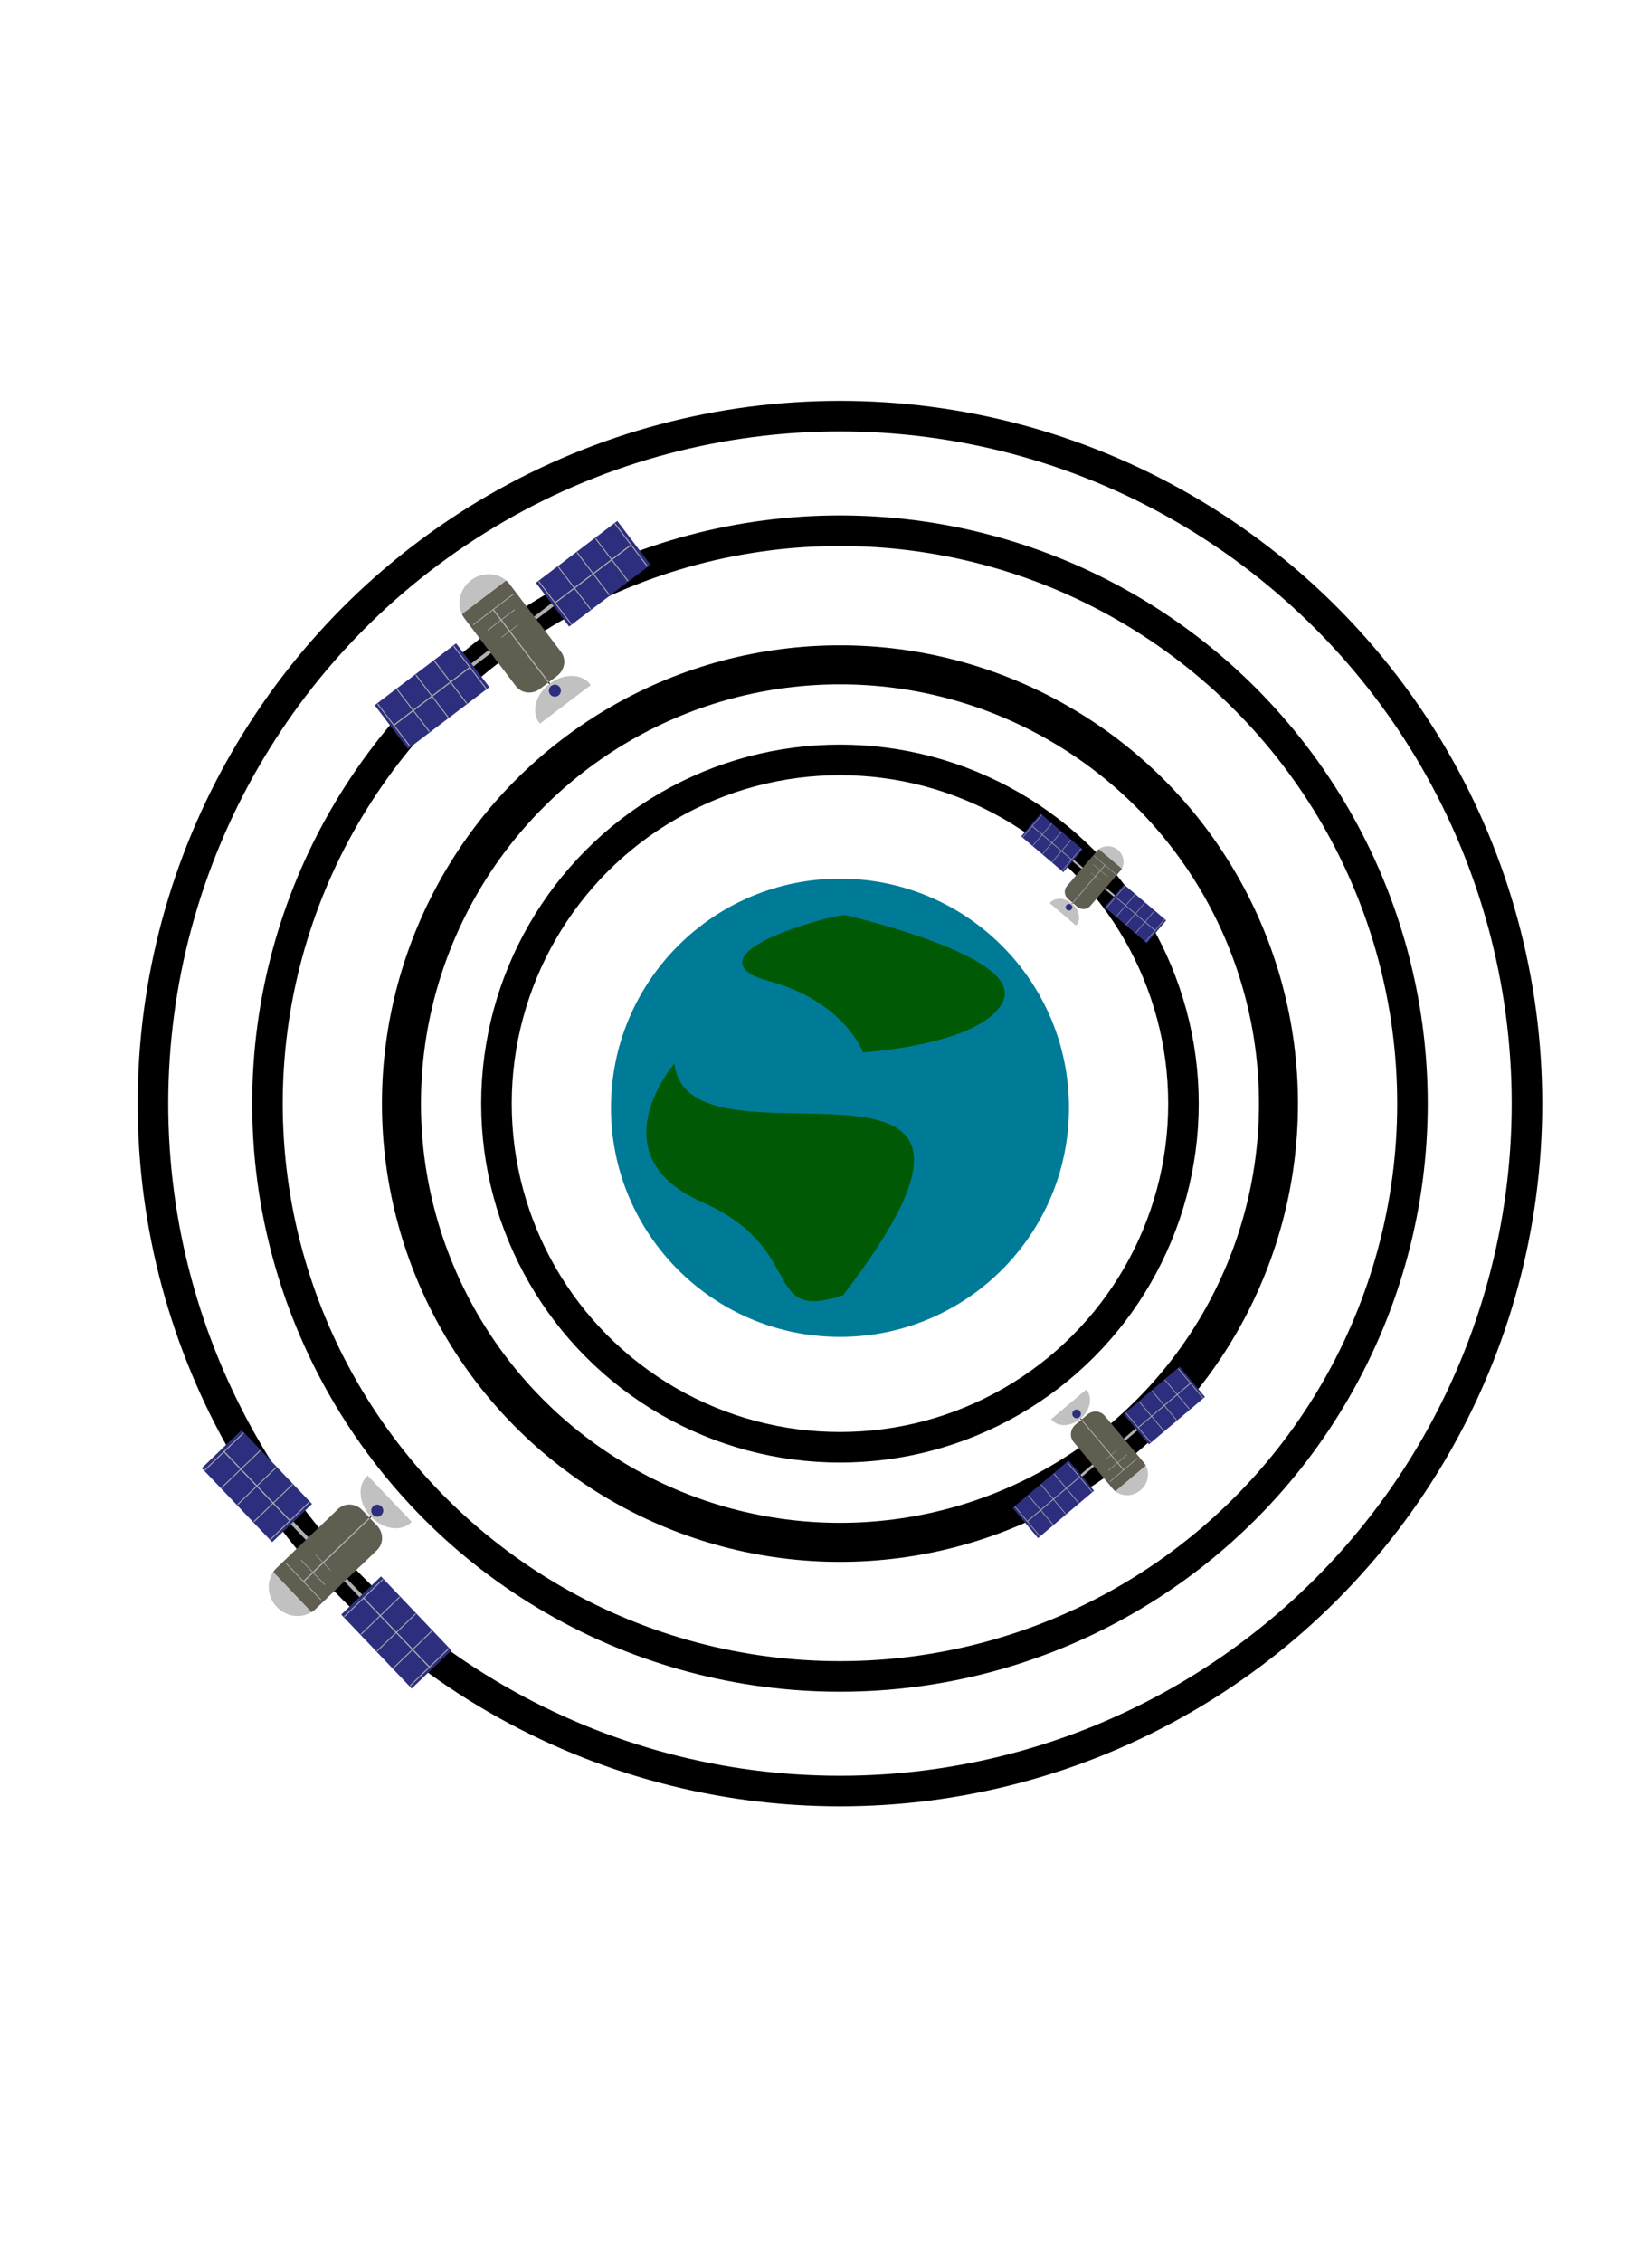 <?xml version="1.0" encoding="UTF-8" standalone="no"?>
<!-- Created with Inkscape (http://www.inkscape.org/) -->

<svg
   xmlns:dc="http://purl.org/dc/elements/1.1/"
   xmlns:cc="http://creativecommons.org/ns#"
   xmlns:rdf="http://www.w3.org/1999/02/22-rdf-syntax-ns#"
   xmlns:svg="http://www.w3.org/2000/svg"
   xmlns="http://www.w3.org/2000/svg"
   xmlns:sodipodi="http://sodipodi.sourceforge.net/DTD/sodipodi-0.dtd"
   xmlns:inkscape="http://www.inkscape.org/namespaces/inkscape"
   width="82.586mm"
   height="113.021mm"
   viewBox="0 0 82.586 113.021"
   version="1.1"
   id="svg8"
   inkscape:version="0.92.5 (2060ec1f9f, 2020-04-08)"
   sodipodi:docname="orbit.svg">
  <defs
     id="defs2">
    <marker
       inkscape:stockid="Arrow2Mend"
       orient="auto"
       refY="0.0"
       refX="0.0"
       id="Arrow2Mend"
       style="overflow:visible;"
       inkscape:isstock="true">
      <path
         id="path1417"
         style="fill-rule:evenodd;stroke-width:0.625;stroke-linejoin:round;stroke:#cd0000;stroke-opacity:1;fill:#cd0000;fill-opacity:1"
         d="M 8.719,4.034 L -2.207,0.016 L 8.719,-4.002 C 6.973,-1.63 6.983,1.616 8.719,4.034 z "
         transform="scale(0.6) rotate(180) translate(0,0)" />
    </marker>
    <marker
       inkscape:stockid="Arrow2Lend"
       orient="auto"
       refY="0.0"
       refX="0.0"
       id="Arrow2Lend"
       style="overflow:visible;"
       inkscape:isstock="true">
      <path
         id="path1411"
         style="fill-rule:evenodd;stroke-width:0.625;stroke-linejoin:round;stroke:#cd0000;stroke-opacity:1;fill:#cd0000;fill-opacity:1"
         d="M 8.719,4.034 L -2.207,0.016 L 8.719,-4.002 C 6.973,-1.63 6.983,1.616 8.719,4.034 z "
         transform="scale(1.1) rotate(180) translate(1,0)" />
    </marker>
    <marker
       inkscape:stockid="Arrow1Lend"
       orient="auto"
       refY="0.0"
       refX="0.0"
       id="Arrow1Lend"
       style="overflow:visible;"
       inkscape:isstock="true">
      <path
         id="path1393"
         d="M 0.0,0.0 L 5.0,-5.0 L -12.5,0.0 L 5.0,5.0 L 0.0,0.0 z "
         style="fill-rule:evenodd;stroke:#cd0000;stroke-width:1pt;stroke-opacity:1;fill:#cd0000;fill-opacity:1"
         transform="scale(0.8) rotate(180) translate(12.5,0)" />
    </marker>
    <inkscape:perspective
       sodipodi:type="inkscape:persp3d"
       inkscape:vp_x="0 : 56.5103 : 1"
       inkscape:vp_y="0 : 1000 : 0"
       inkscape:vp_z="82.586273 : 56.5103 : 1"
       inkscape:persp3d-origin="41.293137 : 37.673533 : 1"
       id="perspective826" />
  </defs>
  <sodipodi:namedview
     id="base"
     pagecolor="#ffffff"
     bordercolor="#666666"
     borderopacity="1.0"
     inkscape:pageopacity="0.0"
     inkscape:pageshadow="2"
     inkscape:zoom="1.4"
     inkscape:cx="-119.13912"
     inkscape:cy="237.23496"
     inkscape:document-units="mm"
     inkscape:current-layer="g1300"
     showgrid="false"
     inkscape:window-width="1848"
     inkscape:window-height="1043"
     inkscape:window-x="72"
     inkscape:window-y="0"
     inkscape:window-maximized="1"
     fit-margin-top="0"
     fit-margin-left="0"
     fit-margin-right="0"
     fit-margin-bottom="0" />
  <g
     inkscape:groupmode="layer"
     id="layer2"
     inkscape:label="Layer 2"
     sodipodi:insensitive="true"
     transform="translate(-39.454,-86.845)" />
  <g
     inkscape:groupmode="layer"
     id="layer3"
     inkscape:label="Layer 3"
     transform="translate(-39.454,-86.845)">
    <g
       id="g940" />
    <g
       id="g1300"
       transform="translate(1.701,24.946)">
      <circle
         style="opacity:1;vector-effect:none;fill:#007b97;fill-opacity:1;fill-rule:nonzero;stroke:none;stroke-width:1.527;stroke-linecap:round;stroke-linejoin:round;stroke-miterlimit:4;stroke-dasharray:none;stroke-dashoffset:54.198;stroke-opacity:1;paint-order:fill markers stroke"
         id="path2125"
         cx="79.745"
         cy="117.244"
         r="11.448" />
      <path
         inkscape:connector-curvature="0"
         id="path1295-9"
         d="m 79.962,107.773 c -0.757,0 -7.627,1.947 -3.786,2.975 3.84,1.028 4.814,3.57 4.814,3.57 0,0 5.733,-0.379 6.761,-2.434 1.028,-2.055 -7.518,-4.057 -7.518,-4.057 z"
         style="fill:#005905;fill-opacity:1;stroke:#005905;stroke-width:0.303px;stroke-linecap:butt;stroke-linejoin:miter;stroke-opacity:1" />
      <path
         style="fill:#005905;fill-opacity:1;stroke:none;stroke-width:0.264px;stroke-linecap:butt;stroke-linejoin:miter;stroke-opacity:1"
         d="m 71.47,115.03 c 0,0 -3.942,4.578 1.382,6.926 5.323,2.348 2.89,6.019 7.046,4.654 11.24,-14.64 -7.77,-5.468 -8.427,-11.58 z"
         id="path2142"
         inkscape:connector-curvature="0"
         sodipodi:nodetypes="cscc" />
    </g>
    <circle
       style="opacity:1;vector-effect:none;fill:none;fill-opacity:1;fill-rule:nonzero;stroke:#000000;stroke-width:1.527;stroke-linecap:round;stroke-linejoin:round;stroke-miterlimit:4;stroke-dasharray:none;stroke-dashoffset:14.34;stroke-opacity:1;paint-order:fill markers stroke"
       id="path1768"
       cx="81.445"
       cy="141.981"
       r="34.345" />
    <circle
       style="opacity:1;vector-effect:none;fill:none;fill-opacity:1;fill-rule:nonzero;stroke:#000000;stroke-width:1.527;stroke-linecap:round;stroke-linejoin:round;stroke-miterlimit:4;stroke-dasharray:none;stroke-dashoffset:14.34;stroke-opacity:1;paint-order:fill markers stroke"
       id="path1768-2"
       cx="81.445"
       cy="141.981"
       r="28.621" />
    <circle
       style="opacity:1;vector-effect:none;fill:none;fill-opacity:1;fill-rule:nonzero;stroke:#000000;stroke-width:1.95;stroke-linecap:round;stroke-linejoin:round;stroke-miterlimit:4;stroke-dasharray:none;stroke-dashoffset:14.34;stroke-opacity:1;paint-order:fill markers stroke"
       id="path1768-2-2"
       cx="81.445"
       cy="141.981"
       r="21.922" />
    <circle
       style="opacity:1;vector-effect:none;fill:none;fill-opacity:1;fill-rule:nonzero;stroke:#000000;stroke-width:1.527;stroke-linecap:round;stroke-linejoin:round;stroke-miterlimit:4;stroke-dasharray:none;stroke-dashoffset:14.34;stroke-opacity:1;paint-order:fill markers stroke"
       id="path1768-2-2-8"
       cx="81.445"
       cy="141.981"
       r="17.172" />
    <g
       id="g1271"
       transform="matrix(0.121,-0.116,0.122,0.128,28.519,156.005)">
      <path
         style="fill:none;fill-opacity:1;stroke:#b0b0b0;stroke-width:1.1;stroke-linecap:butt;stroke-linejoin:miter;stroke-miterlimit:4;stroke-dasharray:none;stroke-opacity:1"
         d="m 81.766,127.282 0.034,7.36"
         id="path842-3-6-5-3-5-1"
         inkscape:connector-curvature="0"
         transform="translate(1.25e-6,1.2708333e-6)" />
      <rect
         style="opacity:1;vector-effect:none;fill:#2d2f7e;fill-opacity:1;fill-rule:nonzero;stroke:none;stroke-width:2.563;stroke-linecap:round;stroke-linejoin:round;stroke-miterlimit:4;stroke-dasharray:none;stroke-dashoffset:0;stroke-opacity:1;paint-order:fill markers stroke"
         id="rect1265"
         width="16.437"
         height="28.865"
         x="73.531"
         y="99.373"
         ry="0"
         transform="translate(1.25e-6,1.2708333e-6)" />
      <path
         style="fill:none;fill-opacity:1;stroke:#b0b0b0;stroke-width:0.265px;stroke-linecap:butt;stroke-linejoin:miter;stroke-opacity:1"
         d="m 73.732,113.822 16.036,-0.033"
         id="path842"
         inkscape:connector-curvature="0"
         transform="translate(1.25e-6,1.2708333e-6)" />
      <path
         style="fill:none;fill-opacity:1;stroke:#b0b0b0;stroke-width:0.265px;stroke-linecap:butt;stroke-linejoin:miter;stroke-opacity:1"
         d="m 73.732,100.38 16.036,-0.033"
         id="path842-3"
         inkscape:connector-curvature="0"
         transform="translate(1.25e-6,1.2708333e-6)" />
      <path
         style="fill:none;fill-opacity:1;stroke:#b0b0b0;stroke-width:0.265px;stroke-linecap:butt;stroke-linejoin:miter;stroke-opacity:1"
         d="m 73.732,127.368 16.036,-0.033"
         id="path842-3-6"
         inkscape:connector-curvature="0"
         transform="translate(1.25e-6,1.2708333e-6)" />
      <path
         style="fill:none;fill-opacity:1;stroke:#b0b0b0;stroke-width:0.265px;stroke-linecap:butt;stroke-linejoin:miter;stroke-opacity:1"
         d="m 73.732,120.489 16.036,-0.033"
         id="path842-3-6-5"
         inkscape:connector-curvature="0"
         transform="translate(1.25e-6,1.2708333e-6)" />
      <path
         style="fill:none;fill-opacity:1;stroke:#b0b0b0;stroke-width:0.265px;stroke-linecap:butt;stroke-linejoin:miter;stroke-opacity:1"
         d="m 73.732,107.26 16.036,-0.033"
         id="path842-3-6-5-3"
         inkscape:connector-curvature="0"
         transform="translate(1.25e-6,1.2708333e-6)" />
      <path
         style="fill:none;fill-opacity:1;stroke:#b0b0b0;stroke-width:0.342px;stroke-linecap:butt;stroke-linejoin:miter;stroke-opacity:1"
         d="m 81.733,100.222 0.033,27.061"
         id="path842-3-6-5-3-5"
         inkscape:connector-curvature="0"
         transform="translate(1.25e-6,1.2708333e-6)" />
      <path
         style="fill:none;fill-opacity:1;stroke:#b0b0b0;stroke-width:1.1;stroke-linecap:butt;stroke-linejoin:miter;stroke-miterlimit:4;stroke-dasharray:none;stroke-opacity:1"
         d="m 81.582,149.771 0.034,7.36"
         id="path842-3-6-5-3-5-1-8"
         inkscape:connector-curvature="0"
         transform="translate(1.25e-6,1.2708333e-6)" />
      <path
         inkscape:connector-curvature="0"
         id="path1237"
         d="m 99.423,142.38 h 1.704"
         style="fill:none;stroke:#000000;stroke-width:0.295px;stroke-linecap:butt;stroke-linejoin:miter;stroke-opacity:1"
         transform="translate(1.25e-6,1.2708333e-6)" />
      <path
         id="path1041"
         d="m 69.188,134.38 a 8,8 0 0 0 -1.604,0.163 v 15.666 a 8,8 0 0 0 1.604,0.171 8,8 0 0 0 0.133,-0.005 c 0.031,5.3e-4 0.061,0.005 0.092,0.005 h 25.128 c 0.311,0 0.612,-0.037 0.907,-0.09 2.339,-0.426 4.105,-2.456 4.105,-4.922 v -5.976 c 0,-2.466 -1.766,-4.496 -4.105,-4.921 -0.295,-0.054 -0.596,-0.091 -0.907,-0.091 H 69.413 c -0.038,0 -0.075,0.005 -0.113,0.006 a 8,8 0 0 0 -0.112,-0.006 z"
         style="opacity:1;vector-effect:none;fill:#605d51;fill-opacity:1;fill-rule:nonzero;stroke:none;stroke-width:1.919;stroke-linecap:round;stroke-linejoin:round;stroke-miterlimit:4;stroke-dasharray:none;stroke-dashoffset:0;stroke-opacity:1;paint-order:fill markers stroke"
         inkscape:connector-curvature="0"
         transform="translate(1.25e-6,1.2708333e-6)" />
      <path
         id="path1039"
         d="m 67.585,134.543 a 8,8 0 0 0 -6.397,7.837 8,8 0 0 0 6.397,7.829 z"
         style="opacity:1;vector-effect:none;fill:#c1c1c1;fill-opacity:1;fill-rule:nonzero;stroke:none;stroke-width:1.919;stroke-linecap:round;stroke-linejoin:round;stroke-miterlimit:4;stroke-dasharray:none;stroke-dashoffset:0;stroke-opacity:1;paint-order:fill markers stroke"
         inkscape:connector-curvature="0"
         transform="translate(1.25e-6,1.2708333e-6)" />
      <path
         style="fill:none;fill-opacity:1;stroke:#b0b0b0;stroke-width:0.344px;stroke-linecap:butt;stroke-linejoin:miter;stroke-opacity:1"
         d="m 72.079,142.413 27.344,-0.033"
         id="path842-3-6-5-3-5-3"
         inkscape:connector-curvature="0"
         transform="translate(1.25e-6,1.2708333e-6)" />
      <path
         style="fill:none;fill-opacity:1;stroke:#b0b0b0;stroke-width:0.249px;stroke-linecap:butt;stroke-linejoin:miter;stroke-opacity:1"
         d="m 72.162,135.236 0.033,14.337"
         id="path842-3-6-5-3-5-6"
         inkscape:connector-curvature="0"
         transform="translate(1.25e-6,1.2708333e-6)" />
      <path
         style="fill:none;fill-opacity:1;stroke:#b0b0b0;stroke-width:0.205px;stroke-linecap:butt;stroke-linejoin:miter;stroke-opacity:1"
         d="m 76.083,137.574 0.033,9.658"
         id="path842-3-6-5-3-5-6-0"
         inkscape:connector-curvature="0"
         transform="translate(1.25e-6,1.2708333e-6)" />
      <path
         style="fill:none;fill-opacity:1;stroke:#b0b0b0;stroke-width:0.16px;stroke-linecap:butt;stroke-linejoin:miter;stroke-opacity:1"
         d="m 80.3,139.441 0.033,5.9"
         id="path842-3-6-5-3-5-6-0-2"
         inkscape:connector-curvature="0"
         transform="translate(1.25e-6,1.2708333e-6)" />
      <path
         inkscape:connector-curvature="0"
         id="path1019"
         d="m 107.828,133.376 a 7.484,9.02 0 0 0 -0.267,-0.016 7.484,9.02 0 0 0 -7.483,9.02 7.484,9.02 0 0 0 7.483,9.021 7.484,9.02 0 0 0 0.267,-0.011 z"
         style="opacity:1;vector-effect:none;fill:#c1c1c1;fill-opacity:1;fill-rule:nonzero;stroke:none;stroke-width:1.9;stroke-linecap:round;stroke-linejoin:round;stroke-miterlimit:4;stroke-dasharray:none;stroke-dashoffset:0;stroke-opacity:1;paint-order:fill markers stroke"
         transform="translate(1.25e-6,1.2708333e-6)" />
      <ellipse
         ry="1.701"
         rx="1.795"
         cy="142.38"
         cx="102.671"
         id="path1229"
         style="opacity:1;vector-effect:none;fill:#2d2f7e;fill-opacity:1;fill-rule:nonzero;stroke:none;stroke-width:1.9;stroke-linecap:round;stroke-linejoin:round;stroke-miterlimit:4;stroke-dasharray:none;stroke-dashoffset:0;stroke-opacity:1;paint-order:fill markers stroke"
         transform="translate(1.25e-6,1.2708333e-6)" />
      <g
         id="g940-6"
         transform="translate(-1.2698568e-6,57.15)">
        <rect
           style="opacity:1;vector-effect:none;fill:#2d2f7e;fill-opacity:1;fill-rule:nonzero;stroke:none;stroke-width:2.563;stroke-linecap:round;stroke-linejoin:round;stroke-miterlimit:4;stroke-dasharray:none;stroke-dashoffset:0;stroke-opacity:1;paint-order:fill markers stroke"
           id="rect1265-2"
           width="16.437"
           height="28.865"
           x="73.531"
           y="99.373"
           ry="0" />
        <path
           style="fill:none;fill-opacity:1;stroke:#b0b0b0;stroke-width:0.265px;stroke-linecap:butt;stroke-linejoin:miter;stroke-opacity:1"
           d="m 73.732,113.822 16.036,-0.033"
           id="path842-9"
           inkscape:connector-curvature="0" />
        <path
           style="fill:none;fill-opacity:1;stroke:#b0b0b0;stroke-width:0.265px;stroke-linecap:butt;stroke-linejoin:miter;stroke-opacity:1"
           d="m 73.732,100.38 16.036,-0.033"
           id="path842-3-1"
           inkscape:connector-curvature="0" />
        <path
           style="fill:none;fill-opacity:1;stroke:#b0b0b0;stroke-width:0.265px;stroke-linecap:butt;stroke-linejoin:miter;stroke-opacity:1"
           d="m 73.732,127.368 16.036,-0.033"
           id="path842-3-6-2"
           inkscape:connector-curvature="0" />
        <path
           style="fill:none;fill-opacity:1;stroke:#b0b0b0;stroke-width:0.265px;stroke-linecap:butt;stroke-linejoin:miter;stroke-opacity:1"
           d="m 73.732,120.489 16.036,-0.033"
           id="path842-3-6-5-7"
           inkscape:connector-curvature="0" />
        <path
           style="fill:none;fill-opacity:1;stroke:#b0b0b0;stroke-width:0.265px;stroke-linecap:butt;stroke-linejoin:miter;stroke-opacity:1"
           d="m 73.732,107.26 16.036,-0.033"
           id="path842-3-6-5-3-0"
           inkscape:connector-curvature="0" />
        <path
           style="fill:none;fill-opacity:1;stroke:#b0b0b0;stroke-width:0.342px;stroke-linecap:butt;stroke-linejoin:miter;stroke-opacity:1"
           d="m 81.733,100.222 0.033,27.061"
           id="path842-3-6-5-3-5-9"
           inkscape:connector-curvature="0" />
      </g>
    </g>
    <g
       id="g1271-9"
       transform="matrix(-0.077,-0.092,0.097,-0.082,87.369,178.604)"
       inkscape:transform-center-x="0.21635741"
       inkscape:transform-center-y="0.2163657">
      <path
         style="fill:none;fill-opacity:1;stroke:#b0b0b0;stroke-width:1.1;stroke-linecap:butt;stroke-linejoin:miter;stroke-miterlimit:4;stroke-dasharray:none;stroke-opacity:1"
         d="m 81.766,127.282 0.034,7.36"
         id="path842-3-6-5-3-5-1-7"
         inkscape:connector-curvature="0"
         transform="translate(1.25e-6,1.2708333e-6)" />
      <rect
         style="opacity:1;vector-effect:none;fill:#2d2f7e;fill-opacity:1;fill-rule:nonzero;stroke:none;stroke-width:2.563;stroke-linecap:round;stroke-linejoin:round;stroke-miterlimit:4;stroke-dasharray:none;stroke-dashoffset:0;stroke-opacity:1;paint-order:fill markers stroke"
         id="rect1265-3"
         width="16.437"
         height="28.865"
         x="73.531"
         y="99.373"
         ry="0"
         transform="translate(1.25e-6,1.2708333e-6)" />
      <path
         style="fill:none;fill-opacity:1;stroke:#b0b0b0;stroke-width:0.265px;stroke-linecap:butt;stroke-linejoin:miter;stroke-opacity:1"
         d="m 73.732,113.822 16.036,-0.033"
         id="path842-6"
         inkscape:connector-curvature="0"
         transform="translate(1.25e-6,1.2708333e-6)" />
      <path
         style="fill:none;fill-opacity:1;stroke:#b0b0b0;stroke-width:0.265px;stroke-linecap:butt;stroke-linejoin:miter;stroke-opacity:1"
         d="m 73.732,100.38 16.036,-0.033"
         id="path842-3-12"
         inkscape:connector-curvature="0"
         transform="translate(1.25e-6,1.2708333e-6)" />
      <path
         style="fill:none;fill-opacity:1;stroke:#b0b0b0;stroke-width:0.265px;stroke-linecap:butt;stroke-linejoin:miter;stroke-opacity:1"
         d="m 73.732,127.368 16.036,-0.033"
         id="path842-3-6-9"
         inkscape:connector-curvature="0"
         transform="translate(1.25e-6,1.2708333e-6)" />
      <path
         style="fill:none;fill-opacity:1;stroke:#b0b0b0;stroke-width:0.265px;stroke-linecap:butt;stroke-linejoin:miter;stroke-opacity:1"
         d="m 73.732,120.489 16.036,-0.033"
         id="path842-3-6-5-31"
         inkscape:connector-curvature="0"
         transform="translate(1.25e-6,1.2708333e-6)" />
      <path
         style="fill:none;fill-opacity:1;stroke:#b0b0b0;stroke-width:0.265px;stroke-linecap:butt;stroke-linejoin:miter;stroke-opacity:1"
         d="m 73.732,107.26 16.036,-0.033"
         id="path842-3-6-5-3-9"
         inkscape:connector-curvature="0"
         transform="translate(1.25e-6,1.2708333e-6)" />
      <path
         style="fill:none;fill-opacity:1;stroke:#b0b0b0;stroke-width:0.342px;stroke-linecap:butt;stroke-linejoin:miter;stroke-opacity:1"
         d="m 81.733,100.222 0.033,27.061"
         id="path842-3-6-5-3-5-4"
         inkscape:connector-curvature="0"
         transform="translate(1.25e-6,1.2708333e-6)" />
      <path
         style="fill:none;fill-opacity:1;stroke:#b0b0b0;stroke-width:1.1;stroke-linecap:butt;stroke-linejoin:miter;stroke-miterlimit:4;stroke-dasharray:none;stroke-opacity:1"
         d="m 81.582,149.771 0.034,7.36"
         id="path842-3-6-5-3-5-1-8-7"
         inkscape:connector-curvature="0"
         transform="translate(1.25e-6,1.2708333e-6)" />
      <path
         inkscape:connector-curvature="0"
         id="path1237-8"
         d="m 99.423,142.38 h 1.704"
         style="fill:none;stroke:#000000;stroke-width:0.295px;stroke-linecap:butt;stroke-linejoin:miter;stroke-opacity:1"
         transform="translate(1.25e-6,1.2708333e-6)" />
      <path
         id="path1041-4"
         d="m 69.188,134.38 a 8,8 0 0 0 -1.604,0.163 v 15.666 a 8,8 0 0 0 1.604,0.171 8,8 0 0 0 0.133,-0.005 c 0.031,5.3e-4 0.061,0.005 0.092,0.005 h 25.128 c 0.311,0 0.612,-0.037 0.907,-0.09 2.339,-0.426 4.105,-2.456 4.105,-4.922 v -5.976 c 0,-2.466 -1.766,-4.496 -4.105,-4.921 -0.295,-0.054 -0.596,-0.091 -0.907,-0.091 H 69.413 c -0.038,0 -0.075,0.005 -0.113,0.006 a 8,8 0 0 0 -0.112,-0.006 z"
         style="opacity:1;vector-effect:none;fill:#605d51;fill-opacity:1;fill-rule:nonzero;stroke:none;stroke-width:1.919;stroke-linecap:round;stroke-linejoin:round;stroke-miterlimit:4;stroke-dasharray:none;stroke-dashoffset:0;stroke-opacity:1;paint-order:fill markers stroke"
         inkscape:connector-curvature="0"
         transform="translate(1.25e-6,1.2708333e-6)" />
      <path
         id="path1039-5"
         d="m 67.585,134.543 a 8,8 0 0 0 -6.397,7.837 8,8 0 0 0 6.397,7.829 z"
         style="opacity:1;vector-effect:none;fill:#c1c1c1;fill-opacity:1;fill-rule:nonzero;stroke:none;stroke-width:1.919;stroke-linecap:round;stroke-linejoin:round;stroke-miterlimit:4;stroke-dasharray:none;stroke-dashoffset:0;stroke-opacity:1;paint-order:fill markers stroke"
         inkscape:connector-curvature="0"
         transform="translate(1.25e-6,1.2708333e-6)" />
      <path
         style="fill:none;fill-opacity:1;stroke:#b0b0b0;stroke-width:0.344px;stroke-linecap:butt;stroke-linejoin:miter;stroke-opacity:1"
         d="m 72.079,142.413 27.344,-0.033"
         id="path842-3-6-5-3-5-3-0"
         inkscape:connector-curvature="0"
         transform="translate(1.25e-6,1.2708333e-6)" />
      <path
         style="fill:none;fill-opacity:1;stroke:#b0b0b0;stroke-width:0.249px;stroke-linecap:butt;stroke-linejoin:miter;stroke-opacity:1"
         d="m 72.162,135.236 0.033,14.337"
         id="path842-3-6-5-3-5-6-3"
         inkscape:connector-curvature="0"
         transform="translate(1.25e-6,1.2708333e-6)" />
      <path
         style="fill:none;fill-opacity:1;stroke:#b0b0b0;stroke-width:0.205px;stroke-linecap:butt;stroke-linejoin:miter;stroke-opacity:1"
         d="m 76.083,137.574 0.033,9.658"
         id="path842-3-6-5-3-5-6-0-6"
         inkscape:connector-curvature="0"
         transform="translate(1.25e-6,1.2708333e-6)" />
      <path
         style="fill:none;fill-opacity:1;stroke:#b0b0b0;stroke-width:0.16px;stroke-linecap:butt;stroke-linejoin:miter;stroke-opacity:1"
         d="m 80.3,139.441 0.033,5.9"
         id="path842-3-6-5-3-5-6-0-2-1"
         inkscape:connector-curvature="0"
         transform="translate(1.25e-6,1.2708333e-6)" />
      <path
         inkscape:connector-curvature="0"
         id="path1019-0"
         d="m 107.828,133.376 a 7.484,9.02 0 0 0 -0.267,-0.016 7.484,9.02 0 0 0 -7.483,9.02 7.484,9.02 0 0 0 7.483,9.021 7.484,9.02 0 0 0 0.267,-0.011 z"
         style="opacity:1;vector-effect:none;fill:#c1c1c1;fill-opacity:1;fill-rule:nonzero;stroke:none;stroke-width:1.9;stroke-linecap:round;stroke-linejoin:round;stroke-miterlimit:4;stroke-dasharray:none;stroke-dashoffset:0;stroke-opacity:1;paint-order:fill markers stroke"
         transform="translate(1.25e-6,1.2708333e-6)" />
      <ellipse
         ry="1.701"
         rx="1.795"
         cy="142.38"
         cx="102.671"
         id="path1229-6"
         style="opacity:1;vector-effect:none;fill:#2d2f7e;fill-opacity:1;fill-rule:nonzero;stroke:none;stroke-width:1.9;stroke-linecap:round;stroke-linejoin:round;stroke-miterlimit:4;stroke-dasharray:none;stroke-dashoffset:0;stroke-opacity:1;paint-order:fill markers stroke"
         transform="translate(1.25e-6,1.2708333e-6)" />
      <g
         id="g940-6-3"
         transform="translate(-1.2698568e-6,57.15)">
        <rect
           style="opacity:1;vector-effect:none;fill:#2d2f7e;fill-opacity:1;fill-rule:nonzero;stroke:none;stroke-width:2.563;stroke-linecap:round;stroke-linejoin:round;stroke-miterlimit:4;stroke-dasharray:none;stroke-dashoffset:0;stroke-opacity:1;paint-order:fill markers stroke"
           id="rect1265-2-2"
           width="16.437"
           height="28.865"
           x="73.531"
           y="99.373"
           ry="0" />
        <path
           style="fill:none;fill-opacity:1;stroke:#b0b0b0;stroke-width:0.265px;stroke-linecap:butt;stroke-linejoin:miter;stroke-opacity:1"
           d="m 73.732,113.822 16.036,-0.033"
           id="path842-9-0"
           inkscape:connector-curvature="0" />
        <path
           style="fill:none;fill-opacity:1;stroke:#b0b0b0;stroke-width:0.265px;stroke-linecap:butt;stroke-linejoin:miter;stroke-opacity:1"
           d="m 73.732,100.38 16.036,-0.033"
           id="path842-3-1-6"
           inkscape:connector-curvature="0" />
        <path
           style="fill:none;fill-opacity:1;stroke:#b0b0b0;stroke-width:0.265px;stroke-linecap:butt;stroke-linejoin:miter;stroke-opacity:1"
           d="m 73.732,127.368 16.036,-0.033"
           id="path842-3-6-2-1"
           inkscape:connector-curvature="0" />
        <path
           style="fill:none;fill-opacity:1;stroke:#b0b0b0;stroke-width:0.265px;stroke-linecap:butt;stroke-linejoin:miter;stroke-opacity:1"
           d="m 73.732,120.489 16.036,-0.033"
           id="path842-3-6-5-7-5"
           inkscape:connector-curvature="0" />
        <path
           style="fill:none;fill-opacity:1;stroke:#b0b0b0;stroke-width:0.265px;stroke-linecap:butt;stroke-linejoin:miter;stroke-opacity:1"
           d="m 73.732,107.26 16.036,-0.033"
           id="path842-3-6-5-3-0-5"
           inkscape:connector-curvature="0" />
        <path
           style="fill:none;fill-opacity:1;stroke:#b0b0b0;stroke-width:0.342px;stroke-linecap:butt;stroke-linejoin:miter;stroke-opacity:1"
           d="m 81.733,100.222 0.033,27.061"
           id="path842-3-6-5-3-5-9-4"
           inkscape:connector-curvature="0" />
      </g>
    </g>
    <g
       id="g1271-7"
       transform="matrix(-0.059,0.069,-0.073,-0.062,109.346,133.915)">
      <path
         style="fill:none;fill-opacity:1;stroke:#b0b0b0;stroke-width:1.1;stroke-linecap:butt;stroke-linejoin:miter;stroke-miterlimit:4;stroke-dasharray:none;stroke-opacity:1"
         d="m 81.766,127.282 0.034,7.36"
         id="path842-3-6-5-3-5-1-6"
         inkscape:connector-curvature="0"
         transform="translate(1.25e-6,1.2708333e-6)" />
      <rect
         style="opacity:1;vector-effect:none;fill:#2d2f7e;fill-opacity:1;fill-rule:nonzero;stroke:none;stroke-width:2.563;stroke-linecap:round;stroke-linejoin:round;stroke-miterlimit:4;stroke-dasharray:none;stroke-dashoffset:0;stroke-opacity:1;paint-order:fill markers stroke"
         id="rect1265-5"
         width="16.437"
         height="28.865"
         x="73.531"
         y="99.373"
         ry="0"
         transform="translate(1.25e-6,1.2708333e-6)" />
      <path
         style="fill:none;fill-opacity:1;stroke:#b0b0b0;stroke-width:0.265px;stroke-linecap:butt;stroke-linejoin:miter;stroke-opacity:1"
         d="m 73.732,113.822 16.036,-0.033"
         id="path842-69"
         inkscape:connector-curvature="0"
         transform="translate(1.25e-6,1.2708333e-6)" />
      <path
         style="fill:none;fill-opacity:1;stroke:#b0b0b0;stroke-width:0.265px;stroke-linecap:butt;stroke-linejoin:miter;stroke-opacity:1"
         d="m 73.732,100.38 16.036,-0.033"
         id="path842-3-3"
         inkscape:connector-curvature="0"
         transform="translate(1.25e-6,1.2708333e-6)" />
      <path
         style="fill:none;fill-opacity:1;stroke:#b0b0b0;stroke-width:0.265px;stroke-linecap:butt;stroke-linejoin:miter;stroke-opacity:1"
         d="m 73.732,127.368 16.036,-0.033"
         id="path842-3-6-7"
         inkscape:connector-curvature="0"
         transform="translate(1.25e-6,1.2708333e-6)" />
      <path
         style="fill:none;fill-opacity:1;stroke:#b0b0b0;stroke-width:0.265px;stroke-linecap:butt;stroke-linejoin:miter;stroke-opacity:1"
         d="m 73.732,120.489 16.036,-0.033"
         id="path842-3-6-5-4"
         inkscape:connector-curvature="0"
         transform="translate(1.25e-6,1.2708333e-6)" />
      <path
         style="fill:none;fill-opacity:1;stroke:#b0b0b0;stroke-width:0.265px;stroke-linecap:butt;stroke-linejoin:miter;stroke-opacity:1"
         d="m 73.732,107.26 16.036,-0.033"
         id="path842-3-6-5-3-52"
         inkscape:connector-curvature="0"
         transform="translate(1.25e-6,1.2708333e-6)" />
      <path
         style="fill:none;fill-opacity:1;stroke:#b0b0b0;stroke-width:0.342px;stroke-linecap:butt;stroke-linejoin:miter;stroke-opacity:1"
         d="m 81.733,100.222 0.033,27.061"
         id="path842-3-6-5-3-5-5"
         inkscape:connector-curvature="0"
         transform="translate(1.25e-6,1.2708333e-6)" />
      <path
         style="fill:none;fill-opacity:1;stroke:#b0b0b0;stroke-width:1.1;stroke-linecap:butt;stroke-linejoin:miter;stroke-miterlimit:4;stroke-dasharray:none;stroke-opacity:1"
         d="m 81.582,149.771 0.034,7.36"
         id="path842-3-6-5-3-5-1-8-4"
         inkscape:connector-curvature="0"
         transform="translate(1.25e-6,1.2708333e-6)" />
      <path
         inkscape:connector-curvature="0"
         id="path1237-7"
         d="m 99.423,142.38 h 1.704"
         style="fill:none;stroke:#000000;stroke-width:0.295px;stroke-linecap:butt;stroke-linejoin:miter;stroke-opacity:1"
         transform="translate(1.25e-6,1.2708333e-6)" />
      <path
         id="path1041-44"
         d="m 69.188,134.38 a 8,8 0 0 0 -1.604,0.163 v 15.666 a 8,8 0 0 0 1.604,0.171 8,8 0 0 0 0.133,-0.005 c 0.031,5.3e-4 0.061,0.005 0.092,0.005 h 25.128 c 0.311,0 0.612,-0.037 0.907,-0.09 2.339,-0.426 4.105,-2.456 4.105,-4.922 v -5.976 c 0,-2.466 -1.766,-4.496 -4.105,-4.921 -0.295,-0.054 -0.596,-0.091 -0.907,-0.091 H 69.413 c -0.038,0 -0.075,0.005 -0.113,0.006 a 8,8 0 0 0 -0.112,-0.006 z"
         style="opacity:1;vector-effect:none;fill:#605d51;fill-opacity:1;fill-rule:nonzero;stroke:none;stroke-width:1.919;stroke-linecap:round;stroke-linejoin:round;stroke-miterlimit:4;stroke-dasharray:none;stroke-dashoffset:0;stroke-opacity:1;paint-order:fill markers stroke"
         inkscape:connector-curvature="0"
         transform="translate(1.25e-6,1.2708333e-6)" />
      <path
         id="path1039-3"
         d="m 67.585,134.543 a 8,8 0 0 0 -6.397,7.837 8,8 0 0 0 6.397,7.829 z"
         style="opacity:1;vector-effect:none;fill:#c1c1c1;fill-opacity:1;fill-rule:nonzero;stroke:none;stroke-width:1.919;stroke-linecap:round;stroke-linejoin:round;stroke-miterlimit:4;stroke-dasharray:none;stroke-dashoffset:0;stroke-opacity:1;paint-order:fill markers stroke"
         inkscape:connector-curvature="0"
         transform="translate(1.25e-6,1.2708333e-6)" />
      <path
         style="fill:none;fill-opacity:1;stroke:#b0b0b0;stroke-width:0.344px;stroke-linecap:butt;stroke-linejoin:miter;stroke-opacity:1"
         d="m 72.079,142.413 27.344,-0.033"
         id="path842-3-6-5-3-5-3-07"
         inkscape:connector-curvature="0"
         transform="translate(1.25e-6,1.2708333e-6)" />
      <path
         style="fill:none;fill-opacity:1;stroke:#b0b0b0;stroke-width:0.249px;stroke-linecap:butt;stroke-linejoin:miter;stroke-opacity:1"
         d="m 72.162,135.236 0.033,14.337"
         id="path842-3-6-5-3-5-6-8"
         inkscape:connector-curvature="0"
         transform="translate(1.25e-6,1.2708333e-6)" />
      <path
         style="fill:none;fill-opacity:1;stroke:#b0b0b0;stroke-width:0.205px;stroke-linecap:butt;stroke-linejoin:miter;stroke-opacity:1"
         d="m 76.083,137.574 0.033,9.658"
         id="path842-3-6-5-3-5-6-0-68"
         inkscape:connector-curvature="0"
         transform="translate(1.25e-6,1.2708333e-6)" />
      <path
         style="fill:none;fill-opacity:1;stroke:#b0b0b0;stroke-width:0.16px;stroke-linecap:butt;stroke-linejoin:miter;stroke-opacity:1"
         d="m 80.3,139.441 0.033,5.9"
         id="path842-3-6-5-3-5-6-0-2-8"
         inkscape:connector-curvature="0"
         transform="translate(1.25e-6,1.2708333e-6)" />
      <path
         inkscape:connector-curvature="0"
         id="path1019-4"
         d="m 107.828,133.376 a 7.484,9.02 0 0 0 -0.267,-0.016 7.484,9.02 0 0 0 -7.483,9.02 7.484,9.02 0 0 0 7.483,9.021 7.484,9.02 0 0 0 0.267,-0.011 z"
         style="opacity:1;vector-effect:none;fill:#c1c1c1;fill-opacity:1;fill-rule:nonzero;stroke:none;stroke-width:1.9;stroke-linecap:round;stroke-linejoin:round;stroke-miterlimit:4;stroke-dasharray:none;stroke-dashoffset:0;stroke-opacity:1;paint-order:fill markers stroke"
         transform="translate(1.25e-6,1.2708333e-6)" />
      <ellipse
         ry="1.701"
         rx="1.795"
         cy="142.38"
         cx="102.671"
         id="path1229-3"
         style="opacity:1;vector-effect:none;fill:#2d2f7e;fill-opacity:1;fill-rule:nonzero;stroke:none;stroke-width:1.9;stroke-linecap:round;stroke-linejoin:round;stroke-miterlimit:4;stroke-dasharray:none;stroke-dashoffset:0;stroke-opacity:1;paint-order:fill markers stroke"
         transform="translate(1.25e-6,1.2708333e-6)" />
      <g
         id="g940-6-1"
         transform="translate(-1.2698568e-6,57.15)">
        <rect
           style="opacity:1;vector-effect:none;fill:#2d2f7e;fill-opacity:1;fill-rule:nonzero;stroke:none;stroke-width:2.563;stroke-linecap:round;stroke-linejoin:round;stroke-miterlimit:4;stroke-dasharray:none;stroke-dashoffset:0;stroke-opacity:1;paint-order:fill markers stroke"
           id="rect1265-2-4"
           width="16.437"
           height="28.865"
           x="73.531"
           y="99.373"
           ry="0" />
        <path
           style="fill:none;fill-opacity:1;stroke:#b0b0b0;stroke-width:0.265px;stroke-linecap:butt;stroke-linejoin:miter;stroke-opacity:1"
           d="m 73.732,113.822 16.036,-0.033"
           id="path842-9-9"
           inkscape:connector-curvature="0" />
        <path
           style="fill:none;fill-opacity:1;stroke:#b0b0b0;stroke-width:0.265px;stroke-linecap:butt;stroke-linejoin:miter;stroke-opacity:1"
           d="m 73.732,100.38 16.036,-0.033"
           id="path842-3-1-2"
           inkscape:connector-curvature="0" />
        <path
           style="fill:none;fill-opacity:1;stroke:#b0b0b0;stroke-width:0.265px;stroke-linecap:butt;stroke-linejoin:miter;stroke-opacity:1"
           d="m 73.732,127.368 16.036,-0.033"
           id="path842-3-6-2-0"
           inkscape:connector-curvature="0" />
        <path
           style="fill:none;fill-opacity:1;stroke:#b0b0b0;stroke-width:0.265px;stroke-linecap:butt;stroke-linejoin:miter;stroke-opacity:1"
           d="m 73.732,120.489 16.036,-0.033"
           id="path842-3-6-5-7-6"
           inkscape:connector-curvature="0" />
        <path
           style="fill:none;fill-opacity:1;stroke:#b0b0b0;stroke-width:0.265px;stroke-linecap:butt;stroke-linejoin:miter;stroke-opacity:1"
           d="m 73.732,107.26 16.036,-0.033"
           id="path842-3-6-5-3-0-8"
           inkscape:connector-curvature="0" />
        <path
           style="fill:none;fill-opacity:1;stroke:#b0b0b0;stroke-width:0.342px;stroke-linecap:butt;stroke-linejoin:miter;stroke-opacity:1"
           d="m 81.733,100.222 0.033,27.061"
           id="path842-3-6-5-3-5-9-9"
           inkscape:connector-curvature="0" />
      </g>
    </g>
    <g
       id="g1271-2"
       transform="matrix(0.101,0.133,-0.141,0.107,76.9,92.46)">
      <path
         style="fill:none;fill-opacity:1;stroke:#b0b0b0;stroke-width:1.1;stroke-linecap:butt;stroke-linejoin:miter;stroke-miterlimit:4;stroke-dasharray:none;stroke-opacity:1"
         d="m 81.766,127.282 0.034,7.36"
         id="path842-3-6-5-3-5-1-66"
         inkscape:connector-curvature="0"
         transform="translate(1.25e-6,1.2708333e-6)" />
      <rect
         style="opacity:1;vector-effect:none;fill:#2d2f7e;fill-opacity:1;fill-rule:nonzero;stroke:none;stroke-width:2.563;stroke-linecap:round;stroke-linejoin:round;stroke-miterlimit:4;stroke-dasharray:none;stroke-dashoffset:0;stroke-opacity:1;paint-order:fill markers stroke"
         id="rect1265-4"
         width="16.437"
         height="28.865"
         x="73.531"
         y="99.373"
         ry="0"
         transform="translate(1.25e-6,1.2708333e-6)" />
      <path
         style="fill:none;fill-opacity:1;stroke:#b0b0b0;stroke-width:0.265px;stroke-linecap:butt;stroke-linejoin:miter;stroke-opacity:1"
         d="m 73.732,113.822 16.036,-0.033"
         id="path842-95"
         inkscape:connector-curvature="0"
         transform="translate(1.25e-6,1.2708333e-6)" />
      <path
         style="fill:none;fill-opacity:1;stroke:#b0b0b0;stroke-width:0.265px;stroke-linecap:butt;stroke-linejoin:miter;stroke-opacity:1"
         d="m 73.732,100.38 16.036,-0.033"
         id="path842-3-0"
         inkscape:connector-curvature="0"
         transform="translate(1.25e-6,1.2708333e-6)" />
      <path
         style="fill:none;fill-opacity:1;stroke:#b0b0b0;stroke-width:0.265px;stroke-linecap:butt;stroke-linejoin:miter;stroke-opacity:1"
         d="m 73.732,127.368 16.036,-0.033"
         id="path842-3-6-4"
         inkscape:connector-curvature="0"
         transform="translate(1.25e-6,1.2708333e-6)" />
      <path
         style="fill:none;fill-opacity:1;stroke:#b0b0b0;stroke-width:0.265px;stroke-linecap:butt;stroke-linejoin:miter;stroke-opacity:1"
         d="m 73.732,120.489 16.036,-0.033"
         id="path842-3-6-5-8"
         inkscape:connector-curvature="0"
         transform="translate(1.25e-6,1.2708333e-6)" />
      <path
         style="fill:none;fill-opacity:1;stroke:#b0b0b0;stroke-width:0.265px;stroke-linecap:butt;stroke-linejoin:miter;stroke-opacity:1"
         d="m 73.732,107.26 16.036,-0.033"
         id="path842-3-6-5-3-7"
         inkscape:connector-curvature="0"
         transform="translate(1.25e-6,1.2708333e-6)" />
      <path
         style="fill:none;fill-opacity:1;stroke:#b0b0b0;stroke-width:0.342px;stroke-linecap:butt;stroke-linejoin:miter;stroke-opacity:1"
         d="m 81.733,100.222 0.033,27.061"
         id="path842-3-6-5-3-5-17"
         inkscape:connector-curvature="0"
         transform="translate(1.25e-6,1.2708333e-6)" />
      <path
         style="fill:none;fill-opacity:1;stroke:#b0b0b0;stroke-width:1.1;stroke-linecap:butt;stroke-linejoin:miter;stroke-miterlimit:4;stroke-dasharray:none;stroke-opacity:1"
         d="m 81.582,149.771 0.034,7.36"
         id="path842-3-6-5-3-5-1-8-2"
         inkscape:connector-curvature="0"
         transform="translate(1.25e-6,1.2708333e-6)" />
      <path
         inkscape:connector-curvature="0"
         id="path1237-72"
         d="m 99.423,142.38 h 1.704"
         style="fill:none;stroke:#000000;stroke-width:0.295px;stroke-linecap:butt;stroke-linejoin:miter;stroke-opacity:1"
         transform="translate(1.25e-6,1.2708333e-6)" />
      <path
         id="path1041-2"
         d="m 69.188,134.38 a 8,8 0 0 0 -1.604,0.163 v 15.666 a 8,8 0 0 0 1.604,0.171 8,8 0 0 0 0.133,-0.005 c 0.031,5.3e-4 0.061,0.005 0.092,0.005 h 25.128 c 0.311,0 0.612,-0.037 0.907,-0.09 2.339,-0.426 4.105,-2.456 4.105,-4.922 v -5.976 c 0,-2.466 -1.766,-4.496 -4.105,-4.921 -0.295,-0.054 -0.596,-0.091 -0.907,-0.091 H 69.413 c -0.038,0 -0.075,0.005 -0.113,0.006 a 8,8 0 0 0 -0.112,-0.006 z"
         style="opacity:1;vector-effect:none;fill:#605d51;fill-opacity:1;fill-rule:nonzero;stroke:none;stroke-width:1.919;stroke-linecap:round;stroke-linejoin:round;stroke-miterlimit:4;stroke-dasharray:none;stroke-dashoffset:0;stroke-opacity:1;paint-order:fill markers stroke"
         inkscape:connector-curvature="0"
         transform="translate(1.25e-6,1.2708333e-6)" />
      <path
         id="path1039-6"
         d="m 67.585,134.543 a 8,8 0 0 0 -6.397,7.837 8,8 0 0 0 6.397,7.829 z"
         style="opacity:1;vector-effect:none;fill:#c1c1c1;fill-opacity:1;fill-rule:nonzero;stroke:none;stroke-width:1.919;stroke-linecap:round;stroke-linejoin:round;stroke-miterlimit:4;stroke-dasharray:none;stroke-dashoffset:0;stroke-opacity:1;paint-order:fill markers stroke"
         inkscape:connector-curvature="0"
         transform="translate(1.25e-6,1.2708333e-6)" />
      <path
         style="fill:none;fill-opacity:1;stroke:#b0b0b0;stroke-width:0.344px;stroke-linecap:butt;stroke-linejoin:miter;stroke-opacity:1"
         d="m 72.079,142.413 27.344,-0.033"
         id="path842-3-6-5-3-5-3-1"
         inkscape:connector-curvature="0"
         transform="translate(1.25e-6,1.2708333e-6)" />
      <path
         style="fill:none;fill-opacity:1;stroke:#b0b0b0;stroke-width:0.249px;stroke-linecap:butt;stroke-linejoin:miter;stroke-opacity:1"
         d="m 72.162,135.236 0.033,14.337"
         id="path842-3-6-5-3-5-6-06"
         inkscape:connector-curvature="0"
         transform="translate(1.25e-6,1.2708333e-6)" />
      <path
         style="fill:none;fill-opacity:1;stroke:#b0b0b0;stroke-width:0.205px;stroke-linecap:butt;stroke-linejoin:miter;stroke-opacity:1"
         d="m 76.083,137.574 0.033,9.658"
         id="path842-3-6-5-3-5-6-0-1"
         inkscape:connector-curvature="0"
         transform="translate(1.25e-6,1.2708333e-6)" />
      <path
         style="fill:none;fill-opacity:1;stroke:#b0b0b0;stroke-width:0.16px;stroke-linecap:butt;stroke-linejoin:miter;stroke-opacity:1"
         d="m 80.3,139.441 0.033,5.9"
         id="path842-3-6-5-3-5-6-0-2-5"
         inkscape:connector-curvature="0"
         transform="translate(1.25e-6,1.2708333e-6)" />
      <path
         inkscape:connector-curvature="0"
         id="path1019-9"
         d="m 107.828,133.376 a 7.484,9.02 0 0 0 -0.267,-0.016 7.484,9.02 0 0 0 -7.483,9.02 7.484,9.02 0 0 0 7.483,9.021 7.484,9.02 0 0 0 0.267,-0.011 z"
         style="opacity:1;vector-effect:none;fill:#c1c1c1;fill-opacity:1;fill-rule:nonzero;stroke:none;stroke-width:1.9;stroke-linecap:round;stroke-linejoin:round;stroke-miterlimit:4;stroke-dasharray:none;stroke-dashoffset:0;stroke-opacity:1;paint-order:fill markers stroke"
         transform="translate(1.25e-6,1.2708333e-6)" />
      <ellipse
         ry="1.701"
         rx="1.795"
         cy="142.38"
         cx="102.671"
         id="path1229-4"
         style="opacity:1;vector-effect:none;fill:#2d2f7e;fill-opacity:1;fill-rule:nonzero;stroke:none;stroke-width:1.9;stroke-linecap:round;stroke-linejoin:round;stroke-miterlimit:4;stroke-dasharray:none;stroke-dashoffset:0;stroke-opacity:1;paint-order:fill markers stroke"
         transform="translate(1.25e-6,1.2708333e-6)" />
      <g
         id="g940-6-9"
         transform="translate(-1.2698568e-6,57.15)">
        <rect
           style="opacity:1;vector-effect:none;fill:#2d2f7e;fill-opacity:1;fill-rule:nonzero;stroke:none;stroke-width:2.563;stroke-linecap:round;stroke-linejoin:round;stroke-miterlimit:4;stroke-dasharray:none;stroke-dashoffset:0;stroke-opacity:1;paint-order:fill markers stroke"
           id="rect1265-2-0"
           width="16.437"
           height="28.865"
           x="73.531"
           y="99.373"
           ry="0" />
        <path
           style="fill:none;fill-opacity:1;stroke:#b0b0b0;stroke-width:0.265px;stroke-linecap:butt;stroke-linejoin:miter;stroke-opacity:1"
           d="m 73.732,113.822 16.036,-0.033"
           id="path842-9-91"
           inkscape:connector-curvature="0" />
        <path
           style="fill:none;fill-opacity:1;stroke:#b0b0b0;stroke-width:0.265px;stroke-linecap:butt;stroke-linejoin:miter;stroke-opacity:1"
           d="m 73.732,100.38 16.036,-0.033"
           id="path842-3-1-7"
           inkscape:connector-curvature="0" />
        <path
           style="fill:none;fill-opacity:1;stroke:#b0b0b0;stroke-width:0.265px;stroke-linecap:butt;stroke-linejoin:miter;stroke-opacity:1"
           d="m 73.732,127.368 16.036,-0.033"
           id="path842-3-6-2-7"
           inkscape:connector-curvature="0" />
        <path
           style="fill:none;fill-opacity:1;stroke:#b0b0b0;stroke-width:0.265px;stroke-linecap:butt;stroke-linejoin:miter;stroke-opacity:1"
           d="m 73.732,120.489 16.036,-0.033"
           id="path842-3-6-5-7-1"
           inkscape:connector-curvature="0" />
        <path
           style="fill:none;fill-opacity:1;stroke:#b0b0b0;stroke-width:0.265px;stroke-linecap:butt;stroke-linejoin:miter;stroke-opacity:1"
           d="m 73.732,107.26 16.036,-0.033"
           id="path842-3-6-5-3-0-1"
           inkscape:connector-curvature="0" />
        <path
           style="fill:none;fill-opacity:1;stroke:#b0b0b0;stroke-width:0.342px;stroke-linecap:butt;stroke-linejoin:miter;stroke-opacity:1"
           d="m 81.733,100.222 0.033,27.061"
           id="path842-3-6-5-3-5-9-5"
           inkscape:connector-curvature="0" />
      </g>
    </g>
  </g>
</svg>
